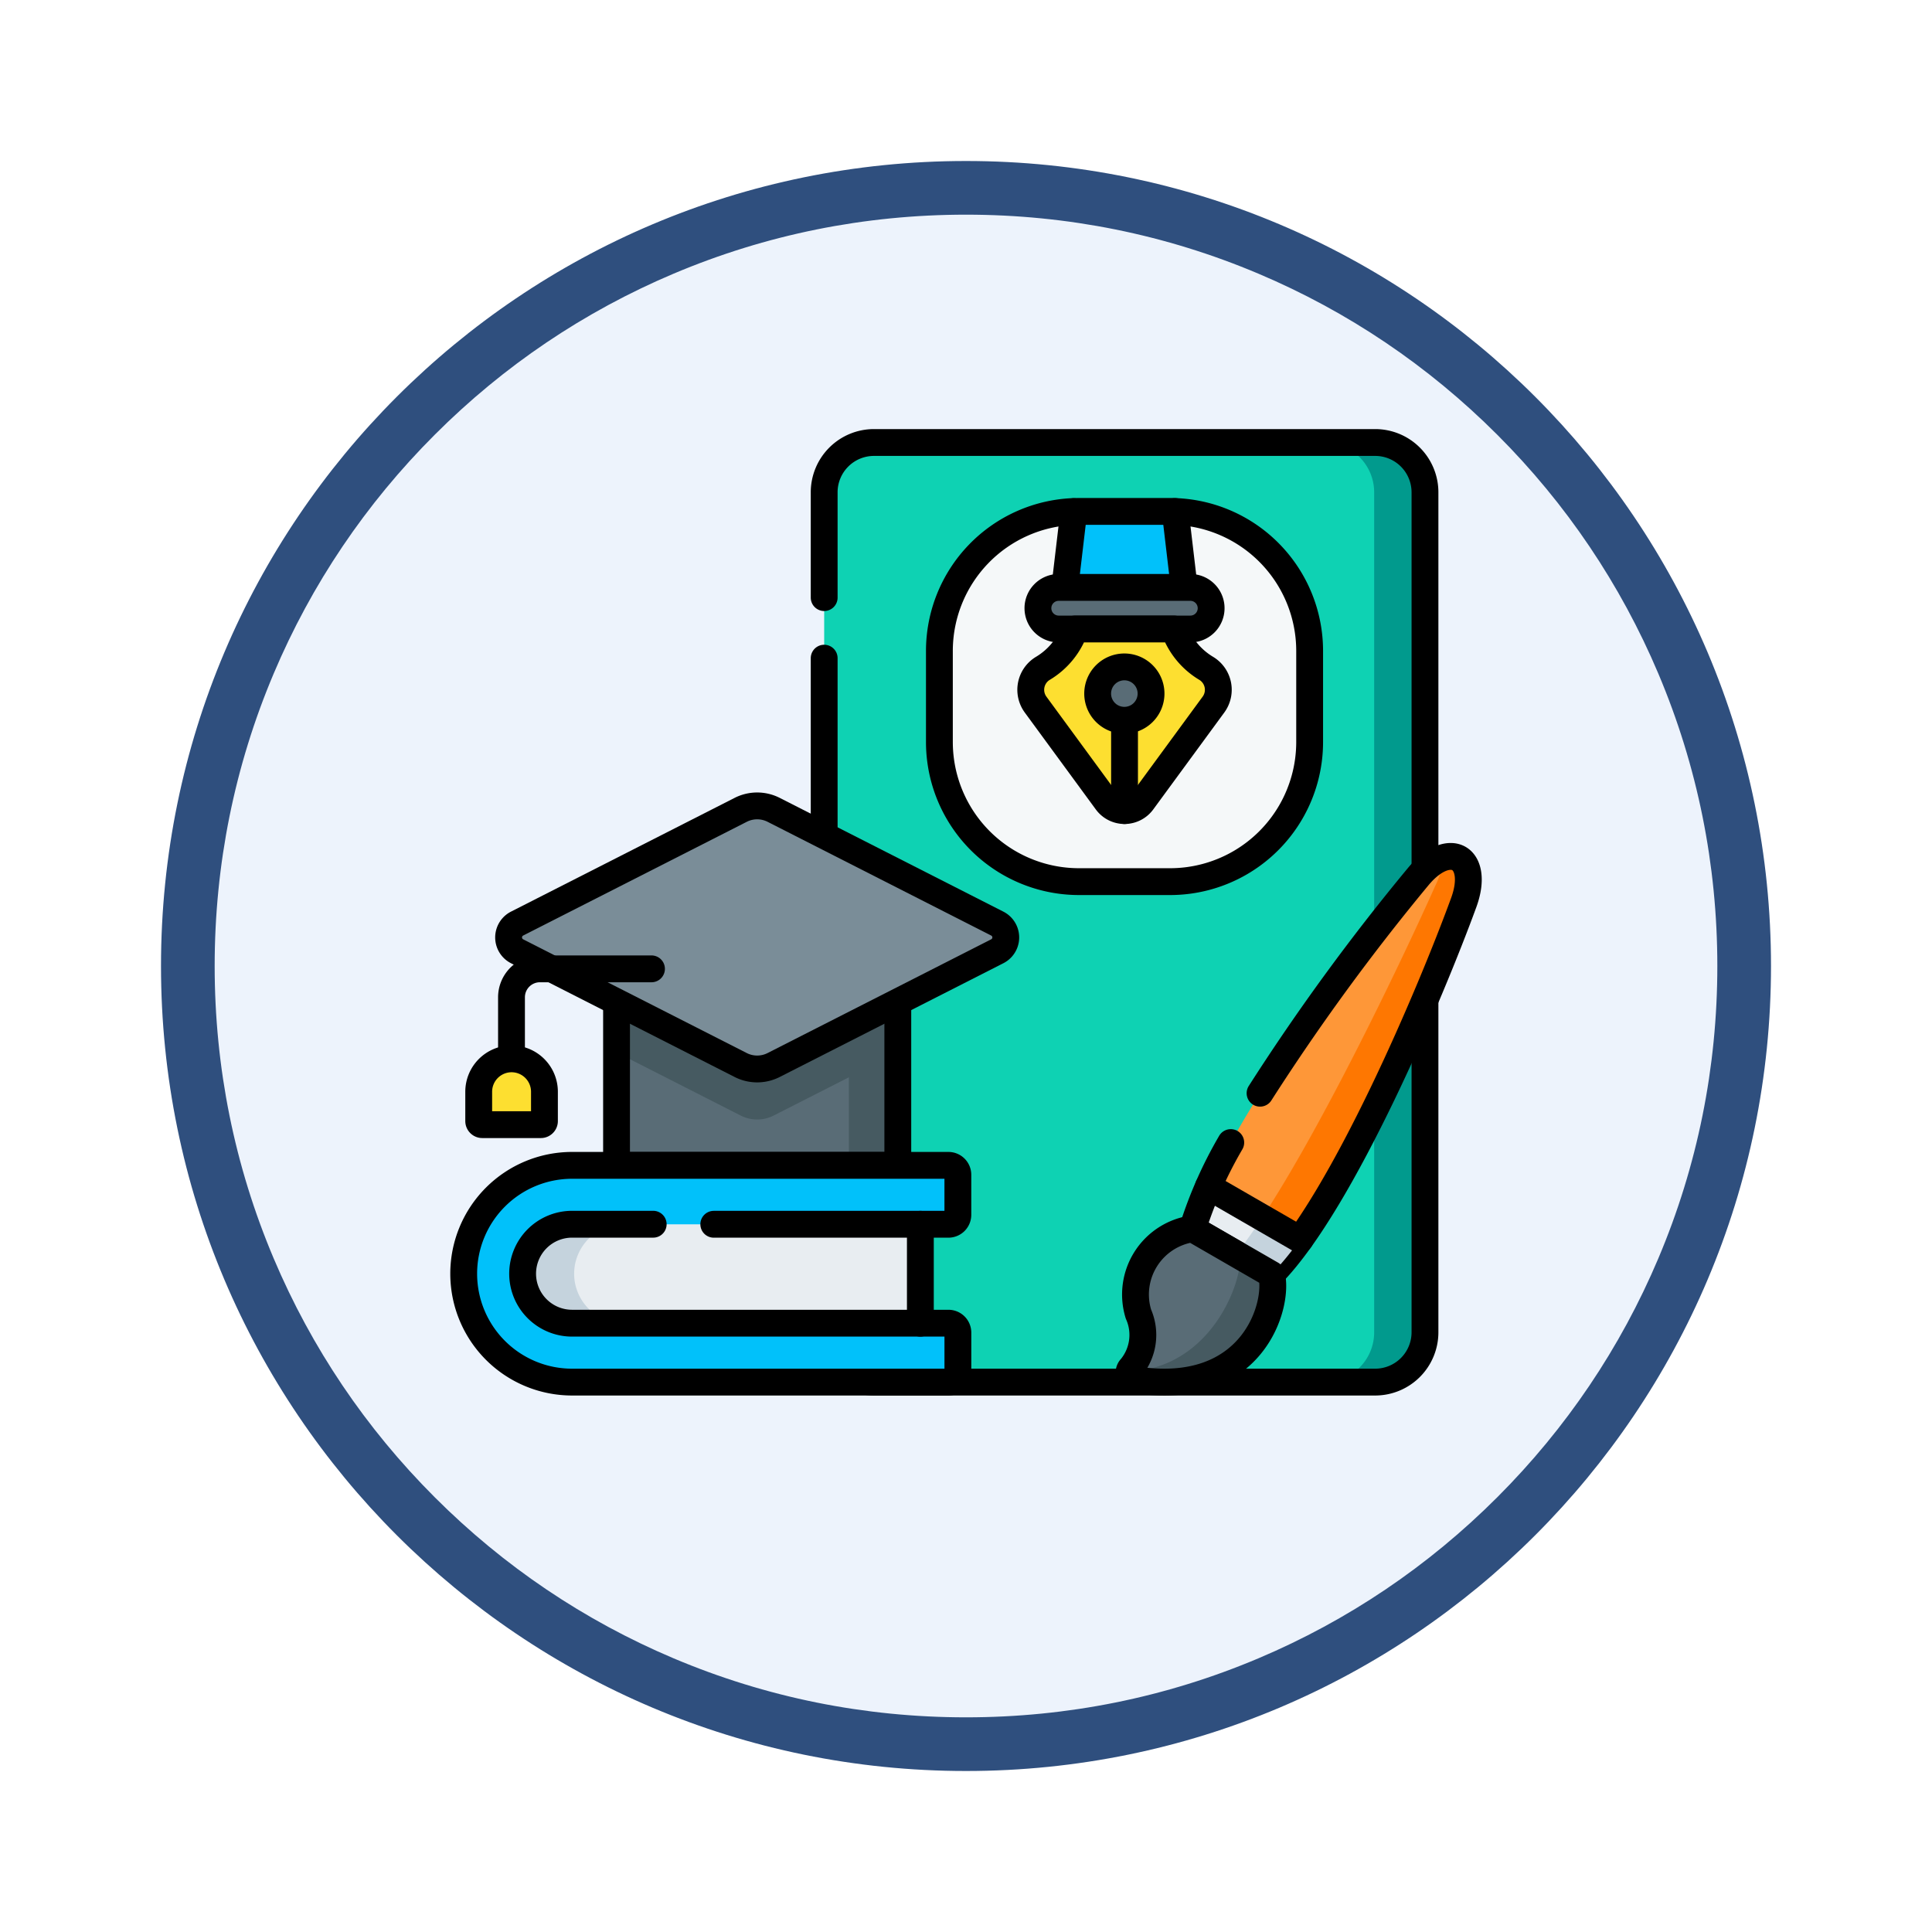 <svg xmlns="http://www.w3.org/2000/svg" xmlns:xlink="http://www.w3.org/1999/xlink" width="108" height="108" viewBox="0 0 108 108">
  <defs>
    <filter id="Trazado_904820" x="0" y="0" width="108" height="108" filterUnits="userSpaceOnUse">
      <feOffset dy="3" input="SourceAlpha"/>
      <feGaussianBlur stdDeviation="3" result="blur"/>
      <feFlood flood-opacity="0.161"/>
      <feComposite operator="in" in2="blur"/>
      <feComposite in="SourceGraphic"/>
    </filter>
    <clipPath id="clip-path">
      <path id="path9540" d="M0-682.665H57.855v57.855H0Z" transform="translate(0 682.665)"/>
    </clipPath>
  </defs>
  <g id="Grupo_1225997" data-name="Grupo 1225997" transform="translate(-166.232 -3941)">
    <g id="Grupo_1225645" data-name="Grupo 1225645" transform="translate(175.232 3947)">
      <g id="Grupo_1207936" data-name="Grupo 1207936" transform="translate(0 0)">
        <g id="Grupo_1201662" data-name="Grupo 1201662">
          <g id="Grupo_1173585" data-name="Grupo 1173585">
            <g id="Grupo_1173428" data-name="Grupo 1173428">
              <g id="Grupo_1171958" data-name="Grupo 1171958">
                <g id="Grupo_1167341" data-name="Grupo 1167341">
                  <g id="Grupo_1166792" data-name="Grupo 1166792">
                    <g transform="matrix(1, 0, 0, 1, -9, -6)" filter="url(#Trazado_904820)">
                      <g id="Trazado_904820-2" data-name="Trazado 904820" transform="translate(9 6)" fill="#edf3fc">
                        <path d="M 45 88.5 C 39.127 88.5 33.43 87.35 28.068 85.082 C 22.889 82.891 18.236 79.755 14.241 75.759 C 10.245 71.764 7.109 67.111 4.918 61.932 C 2.65 56.57 1.5 50.873 1.5 45 C 1.5 39.127 2.65 33.43 4.918 28.068 C 7.109 22.889 10.245 18.236 14.241 14.241 C 18.236 10.245 22.889 7.109 28.068 4.918 C 33.43 2.65 39.127 1.5 45 1.5 C 50.873 1.5 56.57 2.65 61.932 4.918 C 67.111 7.109 71.764 10.245 75.759 14.241 C 79.755 18.236 82.891 22.889 85.082 28.068 C 87.35 33.43 88.5 39.127 88.5 45 C 88.5 50.873 87.35 56.57 85.082 61.932 C 82.891 67.111 79.755 71.764 75.759 75.759 C 71.764 79.755 67.111 82.891 61.932 85.082 C 56.57 87.35 50.873 88.5 45 88.5 Z" stroke="none"/>
                        <path d="M 45 3 C 39.329 3 33.829 4.11 28.653 6.299 C 23.652 8.415 19.16 11.443 15.302 15.302 C 11.443 19.16 8.415 23.652 6.299 28.653 C 4.11 33.829 3 39.329 3 45 C 3 50.671 4.11 56.171 6.299 61.347 C 8.415 66.348 11.443 70.84 15.302 74.698 C 19.16 78.557 23.652 81.585 28.653 83.701 C 33.829 85.89 39.329 87 45 87 C 50.671 87 56.171 85.89 61.347 83.701 C 66.348 81.585 70.84 78.557 74.698 74.698 C 78.557 70.84 81.585 66.348 83.701 61.347 C 85.89 56.171 87 50.671 87 45 C 87 39.329 85.89 33.829 83.701 28.653 C 81.585 23.652 78.557 19.16 74.698 15.302 C 70.84 11.443 66.348 8.415 61.347 6.299 C 56.171 4.11 50.671 3 45 3 M 45 -7.62939453125e-06 C 69.853 -7.62939453125e-06 90 20.147 90 45 C 90 69.853 69.853 90 45 90 C 20.147 90 -7.62939453125e-06 69.853 -7.62939453125e-06 45 C -7.62939453125e-06 20.147 20.147 -7.62939453125e-06 45 -7.62939453125e-06 Z" stroke="none" fill="#2f4f7e"/>
                      </g>
                    </g>
                  </g>
                </g>
              </g>
            </g>
          </g>
        </g>
      </g>
    </g>
    <g id="g9534" transform="translate(191.305 4645.738)">
      <g id="g9536" transform="translate(0 -682.665)">
        <g id="g9538" transform="translate(0 0)" clip-path="url(#clip-path)">
          <g id="g9544" transform="translate(20.999 2.666)">
            <path id="path9546" d="M-30.075-567.237H-2.064a2.785,2.785,0,0,0,2.785-2.785v-46.954a2.785,2.785,0,0,0-2.785-2.785H-30.075a2.785,2.785,0,0,0-2.785,2.785v46.954a2.785,2.785,0,0,0,2.785,2.785" transform="translate(32.86 619.761)" fill="#0ed2b3"/>
          </g>
          <g id="g9548" transform="translate(48.956 2.665)">
            <path id="path9550" d="M-30.65,0h-2.838A2.785,2.785,0,0,1-30.7,2.785V49.739a2.785,2.785,0,0,1-2.785,2.785h2.838a2.785,2.785,0,0,0,2.785-2.785V2.785A2.785,2.785,0,0,0-30.65,0" transform="translate(33.488)" fill="#019a8d"/>
          </g>
          <g id="g9552" transform="translate(20.999 2.666)">
            <path id="path9554" d="M0-130.2v37.683a2.785,2.785,0,0,0,2.785,2.785H30.8a2.785,2.785,0,0,0,2.785-2.785v-46.954a2.785,2.785,0,0,0-2.785-2.785H2.785A2.785,2.785,0,0,0,0-139.468v5.882" transform="translate(0 142.253)" fill="none" stroke="#000" stroke-linecap="round" stroke-linejoin="round" stroke-miterlimit="10" stroke-width="1.5"/>
          </g>
          <path id="path9556" d="M110.82-317.726h15.723v12.143H110.82Z" transform="translate(-101.428 348.654)" fill="#596c76"/>
          <path id="path9558" d="M264.061-317.726H266.8v12.143h-2.737Z" transform="translate(-241.682 348.654)" fill="#465a61"/>
          <g id="g9560" transform="translate(9.392 30.928)">
            <path id="path9562" d="M0-62.956l6.94,3.53a2.033,2.033,0,0,0,1.843,0l6.94-3.53v-5.829H0Z" transform="translate(0 68.785)" fill="#465a61"/>
          </g>
          <path id="path9564" d="M110.82-317.726h15.723v12.143H110.82Z" transform="translate(-101.428 348.654)" fill="none" stroke="#000" stroke-linecap="round" stroke-linejoin="round" stroke-miterlimit="10" stroke-width="1.5"/>
          <g id="g9566" transform="translate(27.441 6.52)">
            <path id="path9568" d="M-223.509-84.3v5.085a7.805,7.805,0,0,1-7.805,7.805H-236.4a7.805,7.805,0,0,1-7.806-7.805V-84.3a7.8,7.8,0,0,1,7.51-7.8c.1,0,.2-.006.3-.006h5.085c.1,0,.2,0,.3.006a7.8,7.8,0,0,1,7.51,7.8" transform="translate(244.205 92.101)" fill="#f5f8f9"/>
          </g>
          <g id="g9570" transform="translate(34.454 6.52)">
            <path id="path9572" d="M-72.025-45.863h-6.669l.5-4.241c.1,0,.2-.006.3-.006h5.085c.1,0,.2,0,.3.006Z" transform="translate(78.694 50.109)" fill="#01c1fa"/>
          </g>
          <g id="g9574" transform="translate(40.627 6.526)">
            <path id="path9576" d="M-5.363-45.8l-.5-4.241" transform="translate(5.86 50.037)" fill="none" stroke="#000" stroke-linecap="round" stroke-linejoin="round" stroke-miterlimit="10" stroke-width="1.5"/>
          </g>
          <g id="g9578" transform="translate(34.454 6.526)">
            <path id="path9580" d="M-5.365,0l-.5,4.241" transform="translate(5.861)" fill="none" stroke="#000" stroke-linecap="round" stroke-linejoin="round" stroke-miterlimit="10" stroke-width="1.5"/>
          </g>
          <g id="g9582" transform="translate(32.948 10.767)">
            <path id="path9584" d="M0-12.536a1.161,1.161,0,0,0,1.161,1.161h7.36a1.161,1.161,0,0,0,1.161-1.161A1.161,1.161,0,0,0,8.521-13.7H1.161A1.161,1.161,0,0,0,0-12.536" transform="translate(0 13.697)" fill="#596c76"/>
          </g>
          <g id="g9586" transform="translate(32.948 10.767)">
            <path id="path9588" d="M0-12.536a1.161,1.161,0,0,0,1.161,1.161h7.36a1.161,1.161,0,0,0,1.161-1.161A1.161,1.161,0,0,0,8.521-13.7H1.161A1.161,1.161,0,0,0,0-12.536Z" transform="translate(0 13.697)" fill="none" stroke="#000" stroke-linecap="round" stroke-linejoin="round" stroke-miterlimit="10" stroke-width="1.5"/>
          </g>
          <g id="g9590" transform="translate(32.547 13.088)">
            <path id="path9592" d="M-105.759-23.666a4.164,4.164,0,0,1-1.781-2.191h-5.539a4.164,4.164,0,0,1-1.781,2.191,1.4,1.4,0,0,0-.423,2.033l3.973,5.42a1.24,1.24,0,0,0,2,0l3.973-5.42a1.4,1.4,0,0,0-.423-2.033" transform="translate(115.552 25.857)" fill="#fddf30"/>
          </g>
          <g id="g9594" transform="translate(32.547 13.088)">
            <path id="path9596" d="M-105.759-23.666a4.164,4.164,0,0,1-1.781-2.191h-5.539a4.164,4.164,0,0,1-1.781,2.191,1.4,1.4,0,0,0-.423,2.033l3.973,5.42a1.24,1.24,0,0,0,2,0l3.973-5.42A1.4,1.4,0,0,0-105.759-23.666Z" transform="translate(115.552 25.857)" fill="none" stroke="#000" stroke-linecap="round" stroke-linejoin="round" stroke-miterlimit="10" stroke-width="1.5"/>
          </g>
          <g id="g9598" transform="translate(37.789 17.756)">
            <path id="path9600" d="M0,0V5.483" fill="none" stroke="#000" stroke-linecap="round" stroke-linejoin="round" stroke-miterlimit="10" stroke-width="1.5"/>
          </g>
          <g id="g9602" transform="translate(36.286 15.207)">
            <path id="path9604" d="M-16.114,0a1.492,1.492,0,0,0-1.492,1.492,1.492,1.492,0,0,0,1.492,1.492,1.492,1.492,0,0,0,1.492-1.492A1.492,1.492,0,0,0-16.114,0" transform="translate(17.607)" fill="#596c76"/>
          </g>
          <g id="g9606" transform="translate(36.286 15.207)">
            <path id="path9608" d="M-16.114,0a1.492,1.492,0,0,0-1.492,1.492,1.492,1.492,0,0,0,1.492,1.492,1.492,1.492,0,0,0,1.492-1.492A1.492,1.492,0,0,0-16.114,0Z" transform="translate(17.607)" fill="none" stroke="#000" stroke-linecap="round" stroke-linejoin="round" stroke-miterlimit="10" stroke-width="1.5"/>
          </g>
          <g id="g9610" transform="translate(27.441 6.52)">
            <path id="path9612" d="M-223.509-84.3v5.085a7.805,7.805,0,0,1-7.805,7.805H-236.4a7.805,7.805,0,0,1-7.806-7.805V-84.3a7.8,7.8,0,0,1,7.51-7.8c.1,0,.2-.006.3-.006h5.085c.1,0,.2,0,.3.006A7.8,7.8,0,0,1-223.509-84.3Z" transform="translate(244.205 92.101)" fill="none" stroke="#000" stroke-linecap="round" stroke-linejoin="round" stroke-miterlimit="10" stroke-width="1.5"/>
          </g>
          <g id="g9614" transform="translate(41.59 25.801)">
            <path id="path9616" d="M-160.831-1.261c-.521-.3-1.4-.038-2.266,1-3.358,4.009-11.117,14.235-12.626,19.7l4.41,2.546c3.982-4.042,8.958-15.874,10.751-20.787.464-1.27.253-2.16-.269-2.461" transform="translate(175.724 1.378)" fill="#fe9738"/>
          </g>
          <g id="g9618" transform="translate(44.026 25.801)">
            <path id="path9620" d="M-134.52-1.255a1.078,1.078,0,0,0-.88-.046,4.466,4.466,0,0,1-.448,1.586c-2.108,4.731-7.644,16.239-11.129,20.569L-145,21.993c3.982-4.042,8.958-15.874,10.751-20.787.464-1.27.253-2.16-.269-2.461" transform="translate(146.976 1.371)" fill="#fe7701"/>
          </g>
          <g id="g9622" transform="translate(41.59 44.256)">
            <path id="path9624" d="M-9.6,0a16.45,16.45,0,0,0-.889,2.364l4.41,2.546a16.448,16.448,0,0,0,1.6-1.952Z" transform="translate(10.488)" fill="#e8edf1"/>
          </g>
          <g id="g9626" transform="translate(41.59 25.801)">
            <path id="path9628" d="M-23.084-172.756a23.626,23.626,0,0,0-2.137,4.823l4.41,2.546c3.982-4.042,8.958-15.874,10.751-20.787.464-1.27.253-2.16-.269-2.461s-1.4-.038-2.266,1a122.27,122.27,0,0,0-8.851,12.12" transform="translate(25.221 188.752)" fill="none" stroke="#000" stroke-linecap="round" stroke-linejoin="round" stroke-miterlimit="10" stroke-width="1.5"/>
          </g>
          <g id="g9630" transform="translate(44.026 45.992)">
            <path id="path9632" d="M-15.756,0c-.513.78-1,1.469-1.459,2.035l1.974,1.139a16.663,16.663,0,0,0,1.6-1.952Z" transform="translate(17.215)" fill="#c5d3dd"/>
          </g>
          <g id="g9634" transform="translate(42.479 44.256)">
            <path id="path9636" d="M-55.334-31.948l-5.124-2.958" transform="translate(60.457 34.907)" fill="none" stroke="#000" stroke-linecap="round" stroke-linejoin="round" stroke-miterlimit="10" stroke-width="1.5"/>
          </g>
          <g id="g9638" transform="translate(38.036 46.62)">
            <path id="path9640" d="M-86-27.5l-4.41-2.546a3.711,3.711,0,0,0-3.028,4.766,2.884,2.884,0,0,1-.415,3.006.394.394,0,0,0,.218.663c6.63,1.038,8.08-4.229,7.635-5.889" transform="translate(93.968 30.043)" fill="#596c76"/>
          </g>
          <g id="g9642" transform="translate(38.037 48.156)">
            <path id="path9644" d="M-86-10.907l-1.749-1.01c.116,1.427-1.59,6.221-6.209,6.448a.388.388,0,0,0,.323.451C-87-3.98-85.551-9.247-86-10.907" transform="translate(93.959 11.917)" fill="#465a61"/>
          </g>
          <g id="g9646" transform="translate(38.036 46.62)">
            <path id="path9648" d="M-86-27.5l-4.41-2.546a3.711,3.711,0,0,0-3.028,4.766,2.884,2.884,0,0,1-.415,3.006.394.394,0,0,0,.218.663C-87.009-20.57-85.559-25.836-86-27.5Z" transform="translate(93.968 30.043)" fill="none" stroke="#000" stroke-linecap="round" stroke-linejoin="round" stroke-miterlimit="10" stroke-width="1.5"/>
          </g>
          <g id="g9650" transform="translate(4.141 46.364)">
            <path id="path9652" d="M-29.873,0a2.766,2.766,0,0,0-2.766,2.766,2.766,2.766,0,0,0,2.766,2.766H-10.4V0Z" transform="translate(32.639)" fill="#e8edf1"/>
          </g>
          <g id="g9654" transform="translate(4.14 46.364)">
            <path id="path9656" d="M-31.126-29.873a2.766,2.766,0,0,1,2.766-2.766h-2.882a2.766,2.766,0,0,0-2.766,2.766,2.766,2.766,0,0,0,2.766,2.766h2.882a2.766,2.766,0,0,1-2.766-2.766" transform="translate(34.008 32.639)" fill="#c5d3dd"/>
          </g>
          <g id="g9658" transform="translate(0.847 43.071)">
            <path id="path9660" d="M-35.564-65.437A2.766,2.766,0,0,1-32.8-68.2h21.04a.527.527,0,0,0,.527-.527v-2.239a.527.527,0,0,0-.527-.527H-32.8a6.059,6.059,0,0,0-6.059,6.059A6.059,6.059,0,0,0-32.8-59.378h21.04a.527.527,0,0,0,.527-.527v-2.239a.527.527,0,0,0-.527-.527H-32.8a2.766,2.766,0,0,1-2.766-2.766" transform="translate(38.857 71.496)" fill="#01c1fa"/>
          </g>
          <g id="g9662" transform="translate(0.848 43.071)">
            <path id="path9664" d="M-151-35.564h13.117a.527.527,0,0,0,.527-.527V-38.33a.527.527,0,0,0-.527-.527H-158.92A6.059,6.059,0,0,0-164.98-32.8a6.059,6.059,0,0,0,6.059,6.059h21.039a.527.527,0,0,0,.527-.527v-2.239a.527.527,0,0,0-.527-.527H-158.92a2.766,2.766,0,0,1-2.766-2.766,2.766,2.766,0,0,1,2.766-2.766h4.533" transform="translate(164.98 38.857)" fill="none" stroke="#000" stroke-linecap="round" stroke-linejoin="round" stroke-miterlimit="10" stroke-width="1.5"/>
          </g>
          <g id="g9666" transform="translate(26.376 46.364)">
            <path id="path9668" d="M0,0V5.532" fill="none" stroke="#000" stroke-linecap="round" stroke-linejoin="round" stroke-miterlimit="10" stroke-width="1.5"/>
          </g>
          <g id="g9670" transform="translate(3.356 22.977)">
            <path id="path9672" d="M-140.138-2.385l-12.5,6.358a.869.869,0,0,0,0,1.548l12.5,6.358a2.033,2.033,0,0,0,1.843,0l12.5-6.358a.868.868,0,0,0,0-1.548l-12.5-6.358a2.034,2.034,0,0,0-1.843,0" transform="translate(153.114 2.606)" fill="#7a8d98"/>
          </g>
          <g id="g9674" transform="translate(3.356 22.977)">
            <path id="path9676" d="M-140.138-2.385l-12.5,6.358a.869.869,0,0,0,0,1.548l12.5,6.358a2.033,2.033,0,0,0,1.843,0l12.5-6.358a.868.868,0,0,0,0-1.548l-12.5-6.358A2.034,2.034,0,0,0-140.138-2.385Z" transform="translate(153.114 2.606)" fill="none" stroke="#000" stroke-linecap="round" stroke-linejoin="round" stroke-miterlimit="10" stroke-width="1.5"/>
          </g>
          <g id="g9678" transform="translate(3.521 32.086)">
            <path id="path9680" d="M-84.506,0h-6.235a1.59,1.59,0,0,0-1.59,1.59V6.871" transform="translate(92.33)" fill="none" stroke="#000" stroke-linecap="round" stroke-linejoin="round" stroke-miterlimit="10" stroke-width="1.5"/>
          </g>
          <g id="g9682" transform="translate(1.68 37.116)">
            <path id="path9684" d="M-19.884,0a1.841,1.841,0,0,1,1.841,1.841V3.479a.2.2,0,0,1-.2.2h-3.275a.2.2,0,0,1-.2-.2V1.841A1.841,1.841,0,0,1-19.884,0" transform="translate(21.725)" fill="#fddf30"/>
          </g>
          <g id="g9686" transform="translate(1.68 37.116)">
            <path id="path9688" d="M-19.884,0a1.841,1.841,0,0,1,1.841,1.841V3.479a.2.2,0,0,1-.2.2h-3.275a.2.2,0,0,1-.2-.2V1.841A1.841,1.841,0,0,1-19.884,0Z" transform="translate(21.725)" fill="none" stroke="#000" stroke-linecap="round" stroke-linejoin="round" stroke-miterlimit="10" stroke-width="1.5"/>
          </g>
        </g>
      </g>
    </g>
  </g>
</svg>
